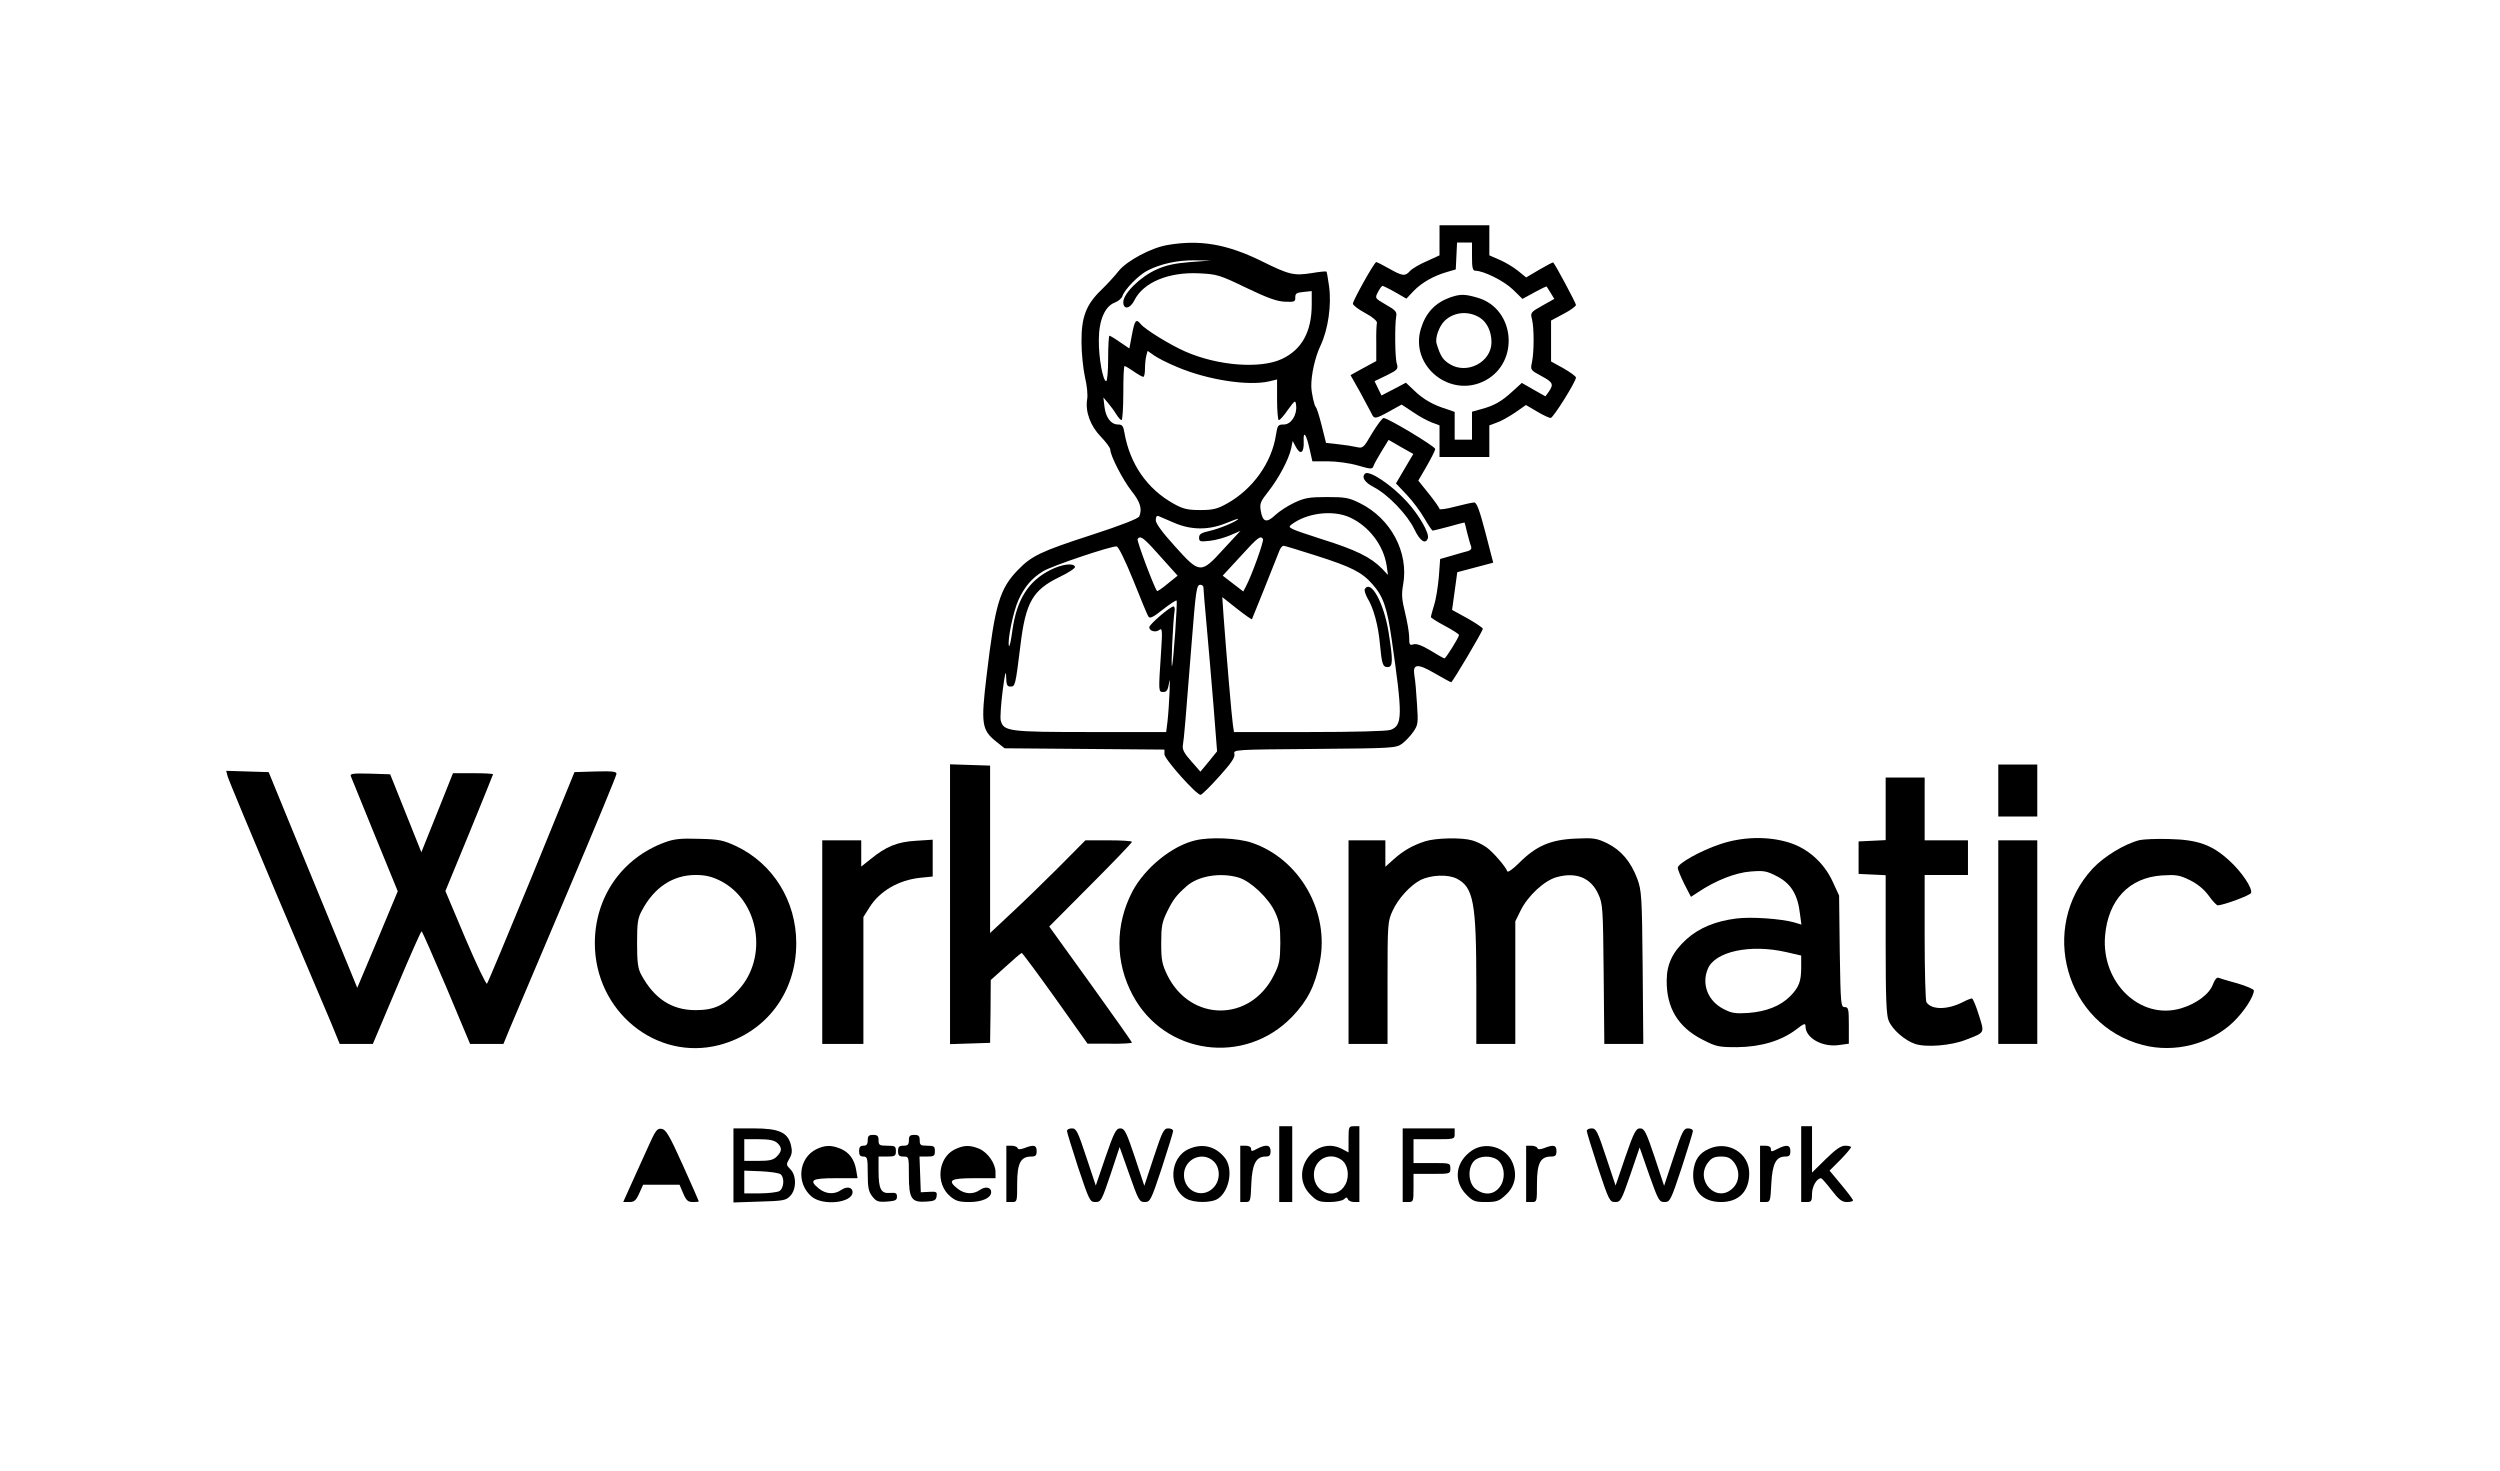 <?xml version="1.0" standalone="no"?>
<!DOCTYPE svg PUBLIC "-//W3C//DTD SVG 20010904//EN"
 "http://www.w3.org/TR/2001/REC-SVG-20010904/DTD/svg10.dtd">
<svg version="1.0" xmlns="http://www.w3.org/2000/svg"
 width="119pt" height="70pt" viewBox="0 0 1149 679"
 preserveAspectRatio="xMidYMid meet">
<g transform="translate(0,679) scale(0.1,-0.1)"
fill="#000000" stroke="none">
<path d="M6620 5681 l0 -70 -59 -27 c-33 -14 -68 -35 -77 -45 -23 -26 -35 -24
-97 11 -30 17 -56 30 -59 30 -9 0 -108 -178 -108 -192 0 -7 26 -27 58 -44 35
-19 55 -37 53 -45 -2 -8 -4 -50 -3 -95 l0 -81 -59 -32 -60 -33 43 -76 c23 -42
47 -87 53 -99 13 -29 17 -29 84 8 l56 31 53 -35 c29 -20 68 -41 87 -48 l35
-13 0 -73 0 -73 115 0 115 0 0 73 0 73 35 13 c19 6 57 28 84 46 l50 35 51 -30
c28 -17 57 -30 63 -30 12 0 117 168 117 187 0 5 -26 24 -57 42 l-58 32 0 94 0
95 58 31 c31 16 57 35 57 41 0 8 -93 183 -105 196 -1 2 -30 -13 -64 -33 l-61
-36 -37 30 c-21 17 -59 40 -85 51 l-48 21 0 69 0 70 -115 0 -115 0 0 -69z
m150 -76 c0 -50 3 -65 15 -65 38 0 131 -46 173 -86 l45 -44 55 30 c31 17 56
29 57 27 0 -1 9 -14 18 -29 l17 -28 -55 -31 c-54 -30 -56 -33 -48 -63 10 -40
10 -150 0 -198 -8 -36 -7 -37 43 -64 54 -29 58 -38 35 -72 l-16 -22 -55 31
-54 31 -44 -40 c-50 -46 -84 -65 -143 -81 l-43 -12 0 -64 0 -65 -40 0 -40 0 0
64 0 64 -37 13 c-62 19 -109 46 -149 85 l-39 37 -57 -30 -56 -29 -16 33 -16
33 56 27 c51 25 54 30 47 53 -9 27 -10 179 -3 219 4 21 -3 29 -47 54 -52 30
-52 30 -37 59 8 15 17 28 21 28 3 0 30 -13 58 -29 l52 -30 34 36 c37 38 91 69
153 87 l41 12 3 62 3 62 34 0 35 0 0 -65z"/>
<path d="M6667 5416 c-68 -25 -111 -71 -133 -144 -52 -172 136 -324 297 -239
160 85 138 331 -34 382 -61 18 -81 18 -130 1z m141 -94 c32 -21 52 -64 52
-112 0 -92 -113 -151 -193 -101 -31 19 -43 37 -60 93 -9 26 11 82 37 107 44
42 112 47 164 13z"/>
<path d="M5366 5659 c-76 -12 -190 -73 -228 -121 -18 -23 -54 -62 -80 -87 -70
-68 -92 -125 -91 -241 0 -52 8 -125 16 -161 9 -37 14 -83 10 -103 -9 -57 15
-123 64 -173 24 -25 43 -51 43 -59 0 -28 58 -140 98 -191 40 -50 50 -82 36
-117 -4 -10 -82 -41 -221 -86 -234 -76 -276 -96 -340 -162 -84 -87 -105 -158
-144 -486 -27 -225 -23 -252 44 -306 l39 -31 369 -3 369 -3 0 -22 c1 -23 147
-187 167 -187 5 0 44 38 86 85 56 62 74 89 70 104 -5 20 0 20 370 23 363 3
376 4 404 24 15 11 39 36 52 55 22 32 23 40 17 129 -3 52 -8 111 -12 131 -9
55 14 57 96 9 38 -22 71 -40 74 -40 6 0 146 236 146 247 0 4 -32 26 -71 48
l-71 39 6 43 c3 24 9 63 12 87 l6 44 83 22 83 22 -36 139 c-27 103 -40 139
-52 139 -8 0 -48 -9 -87 -19 -40 -11 -73 -15 -73 -11 0 5 -22 36 -49 70 l-49
61 39 67 c21 37 39 72 39 79 0 12 -218 143 -238 143 -6 0 -30 -32 -53 -70 -40
-69 -43 -71 -73 -64 -17 4 -55 10 -85 13 l-55 6 -20 80 c-11 44 -23 82 -27 85
-7 6 -20 64 -21 95 -1 53 17 136 43 190 35 75 51 187 39 274 -5 35 -10 65 -12
67 -3 2 -33 -1 -68 -7 -83 -13 -104 -8 -235 57 -158 77 -281 98 -429 73z m103
-79 c-72 -6 -111 -14 -157 -35 -73 -33 -152 -110 -152 -150 0 -36 31 -32 51 8
41 83 158 132 299 125 82 -4 94 -7 218 -67 98 -47 142 -63 179 -64 43 -2 48 0
47 20 0 18 6 22 38 25 l38 4 0 -62 c0 -126 -46 -209 -139 -252 -100 -46 -295
-31 -445 35 -69 30 -184 101 -205 126 -22 27 -28 20 -41 -48 l-12 -64 -43 29
c-24 17 -46 30 -49 30 -3 0 -6 -47 -6 -105 0 -58 -4 -105 -9 -105 -15 0 -35
108 -34 190 0 91 28 156 74 173 16 6 32 20 35 30 10 31 75 97 116 118 61 31
138 48 218 47 l75 -1 -96 -7z m-57 -486 c138 -58 324 -87 421 -65 l37 9 0 -94
c0 -52 4 -94 8 -94 5 0 24 21 42 48 34 46 35 46 38 20 5 -44 -23 -88 -57 -88
-27 0 -29 -4 -36 -47 -19 -129 -108 -253 -228 -319 -43 -24 -64 -29 -122 -29
-58 0 -79 5 -122 29 -123 68 -203 184 -228 329 -5 30 -10 37 -29 37 -33 0 -57
32 -63 82 l-5 43 21 -25 c12 -14 29 -37 38 -52 10 -16 21 -28 25 -28 4 0 8 56
8 125 0 69 2 125 6 125 3 0 22 -11 42 -25 20 -14 40 -25 44 -25 5 0 8 17 8 38
0 20 3 47 6 59 l6 23 30 -21 c16 -12 66 -37 110 -55z m609 -381 l12 -53 71 0
c40 0 100 -8 138 -19 62 -18 68 -18 73 -3 3 9 20 40 38 69 l32 52 57 -33 57
-32 -40 -68 -40 -68 50 -53 c27 -28 63 -77 81 -108 18 -31 35 -57 39 -57 3 0
38 9 76 19 38 11 70 19 71 18 1 -1 6 -23 12 -48 7 -26 14 -53 18 -62 3 -9 -1
-17 -13 -21 -10 -2 -43 -12 -74 -21 l-56 -16 -6 -82 c-4 -45 -13 -104 -22
-131 -8 -27 -15 -52 -15 -55 0 -3 29 -22 65 -41 36 -19 65 -38 65 -42 0 -11
-61 -108 -67 -108 -3 0 -32 16 -64 36 -40 24 -65 33 -79 29 -18 -6 -20 -2 -20
33 0 21 -9 72 -19 113 -15 61 -17 85 -9 129 27 149 -56 306 -200 377 -50 25
-68 28 -152 28 -81 0 -103 -4 -150 -26 -30 -14 -70 -40 -88 -57 -40 -38 -58
-33 -67 18 -6 35 -2 44 35 91 48 61 94 148 105 198 l7 35 15 -28 c21 -39 38
-27 36 25 -3 55 12 36 28 -38z m185 -312 c88 -40 156 -129 170 -223 l6 -43
-27 29 c-52 53 -120 87 -280 137 -148 48 -158 52 -140 66 71 55 192 70 271 34z
m-811 -25 c79 -34 159 -34 238 -2 31 13 57 22 57 20 0 -9 -85 -45 -130 -55
-40 -9 -50 -15 -50 -31 0 -19 4 -20 50 -15 27 3 70 15 95 26 l46 20 -78 -84
c-105 -116 -110 -115 -225 13 -58 64 -88 105 -88 120 0 16 4 22 13 19 6 -3 39
-17 72 -31z m-102 -113 c24 -27 61 -67 81 -90 l37 -41 -46 -37 c-25 -21 -47
-36 -49 -34 -12 12 -95 233 -90 240 10 16 23 9 67 -38z m512 38 c5 -9 -51
-166 -79 -219 l-12 -23 -47 36 -48 37 82 89 c81 89 93 98 104 80z m-599 -190
c34 -85 65 -161 70 -168 7 -10 22 -3 67 33 32 25 61 44 63 41 5 -5 -15 -287
-21 -302 -6 -13 5 212 11 248 3 15 1 27 -4 27 -15 0 -112 -83 -112 -96 0 -18
30 -26 47 -12 13 10 14 -4 7 -108 -12 -180 -12 -179 11 -179 16 0 21 9 27 45
7 52 0 -111 -8 -182 l-6 -48 -349 0 c-379 0 -402 3 -415 54 -3 12 1 74 9 137
10 77 15 99 16 67 1 -40 4 -48 20 -48 22 0 23 4 46 190 24 200 57 256 181 316
42 20 73 41 71 47 -6 19 -61 12 -112 -14 -103 -51 -157 -137 -177 -279 -6 -46
-13 -79 -16 -72 -8 24 20 159 44 212 28 61 62 101 113 132 37 24 317 118 340
115 9 -1 39 -63 77 -156z m846 113 c160 -51 210 -76 258 -131 50 -56 68 -108
89 -254 51 -353 51 -398 -5 -419 -15 -6 -171 -10 -374 -10 l-349 0 -5 33 c-5
31 -30 325 -43 501 l-6 89 67 -53 c37 -29 68 -51 70 -49 2 3 98 243 127 317 5
12 13 22 19 22 5 0 74 -21 152 -46z m-522 -146 c0 -7 6 -83 14 -168 8 -85 22
-253 32 -372 l17 -217 -38 -47 -39 -47 -42 48 c-33 37 -42 54 -39 74 5 27 14
131 40 466 20 253 23 275 41 275 8 0 14 -6 14 -12z"/>
<path d="M6276 4603 c-17 -17 -1 -41 42 -63 65 -34 154 -127 186 -194 26 -54
51 -71 62 -42 9 22 -40 108 -97 170 -71 78 -175 147 -193 129z"/>
<path d="M6275 4070 c-3 -6 3 -25 13 -43 27 -43 50 -127 57 -212 9 -93 13
-105 36 -105 24 0 25 29 4 160 -22 137 -82 246 -110 200z"/>
<path d="M4360 2615 l0 -646 93 3 92 3 2 145 1 145 69 62 c37 34 71 63 74 63
3 0 73 -94 155 -209 l149 -210 103 0 c56 -1 102 2 102 5 0 3 -86 125 -191 271
l-191 265 191 192 c105 105 191 195 191 199 0 4 -48 7 -108 7 l-107 0 -125
-126 c-69 -69 -168 -165 -220 -213 l-95 -89 0 387 0 386 -92 3 -93 3 0 -646z"/>
<path d="M9200 3140 l0 -120 90 0 90 0 0 120 0 120 -90 0 -90 0 0 -120z"/>
<path d="M1024 3207 c3 -13 103 -253 221 -533 119 -280 234 -553 257 -606 l40
-98 77 0 76 0 110 260 c60 143 112 260 115 260 3 0 54 -117 115 -260 l109
-260 77 0 77 0 30 73 c17 39 134 317 261 616 127 299 231 550 231 558 0 11
-19 13 -97 11 l-97 -3 -198 -485 c-110 -267 -202 -488 -206 -492 -4 -4 -49 90
-100 210 l-92 218 110 267 c60 147 110 270 110 272 0 3 -42 5 -92 5 l-93 0
-59 -148 c-32 -81 -65 -163 -73 -182 l-14 -35 -72 180 -72 180 -94 3 c-75 2
-92 0 -88 -11 3 -7 53 -130 111 -273 l106 -259 -93 -223 -94 -223 -38 93
c-141 344 -205 499 -283 688 l-88 215 -98 3 -98 3 6 -24z"/>
<path d="M8680 3055 l0 -144 -62 -3 -63 -3 0 -75 0 -75 63 -3 62 -3 0 -320 c0
-246 3 -327 14 -352 17 -41 74 -91 122 -107 50 -17 166 -8 234 19 90 35 87 29
60 115 -13 42 -27 76 -32 76 -5 0 -25 -8 -46 -19 -69 -34 -141 -34 -164 2 -4
7 -8 141 -8 300 l0 287 100 0 100 0 0 80 0 80 -100 0 -100 0 0 145 0 145 -90
0 -90 0 0 -145z"/>
<path d="M3044 2901 c-199 -73 -324 -253 -324 -466 0 -314 283 -546 575 -470
215 57 355 241 355 470 0 195 -107 367 -277 448 -61 28 -79 32 -173 34 -84 3
-115 -1 -156 -16z m254 -177 c181 -90 225 -356 83 -507 -65 -70 -110 -91 -196
-91 -110 0 -191 53 -251 164 -15 28 -19 56 -19 145 0 95 3 116 23 152 56 106
143 163 247 163 46 0 74 -7 113 -26z"/>
<path d="M5493 2910 c-108 -25 -233 -127 -291 -236 -80 -154 -80 -326 1 -478
147 -277 518 -328 737 -100 70 73 105 141 127 251 47 232 -92 477 -314 552
-65 22 -193 27 -260 11z m200 -172 c56 -17 139 -96 168 -160 20 -43 24 -69 24
-143 -1 -79 -4 -97 -30 -148 -108 -217 -385 -217 -492 1 -24 50 -28 69 -28
147 0 77 4 98 27 145 27 55 42 76 90 118 53 48 157 65 241 40z"/>
<path d="M6555 2906 c-59 -19 -101 -43 -146 -83 l-39 -35 0 61 0 61 -85 0 -85
0 0 -470 0 -470 90 0 90 0 0 283 c0 276 1 283 24 333 26 56 80 115 127 140 49
25 128 28 169 7 77 -40 90 -110 90 -490 l0 -273 90 0 90 0 0 283 0 283 25 51
c34 68 110 138 166 153 90 25 158 -3 192 -78 21 -45 22 -64 25 -369 l3 -323
90 0 90 0 -3 353 c-3 332 -5 355 -25 410 -30 79 -74 131 -138 163 -50 24 -63
26 -148 22 -114 -5 -181 -34 -258 -111 -29 -29 -54 -47 -56 -40 -8 22 -63 86
-95 110 -18 13 -48 28 -68 33 -48 14 -167 11 -215 -4z"/>
<path d="M7915 2892 c-90 -30 -195 -89 -195 -109 0 -8 14 -41 30 -74 l31 -60
32 21 c80 54 174 91 243 96 62 5 74 3 124 -23 63 -33 94 -84 104 -170 l7 -52
-33 10 c-60 17 -200 27 -268 18 -95 -12 -171 -43 -229 -95 -64 -58 -92 -115
-92 -192 -1 -126 53 -215 165 -272 64 -33 75 -35 160 -35 109 1 203 29 272 81
37 29 44 31 44 15 0 -54 79 -98 156 -86 l44 6 0 85 c0 76 -2 84 -19 84 -18 0
-19 12 -23 258 l-3 257 -29 63 c-40 88 -115 155 -203 182 -97 30 -215 27 -318
-8z m306 -498 l69 -16 0 -53 c0 -67 -10 -93 -51 -135 -45 -45 -111 -71 -194
-77 -60 -4 -77 -1 -115 19 -71 37 -101 114 -71 185 33 80 196 115 362 77z"/>
<path d="M9852 2911 c-70 -18 -163 -75 -216 -131 -252 -273 -125 -722 231
-815 146 -38 310 3 418 106 48 46 95 117 95 146 0 5 -33 20 -74 32 -41 11 -81
23 -88 26 -9 4 -18 -7 -27 -30 -16 -45 -77 -90 -148 -111 -188 -55 -368 119
-350 335 14 166 111 269 263 279 65 4 80 2 129 -22 36 -18 65 -42 87 -72 17
-24 36 -44 41 -44 26 0 150 46 154 57 8 21 -43 98 -102 151 -78 71 -143 95
-275 98 -58 2 -120 -1 -138 -5z"/>
<path d="M3770 2440 l0 -470 95 0 95 0 0 293 0 293 29 46 c47 74 133 124 232
135 l59 6 0 85 0 85 -77 -5 c-86 -5 -138 -26 -210 -85 l-43 -34 0 60 0 61 -90
0 -90 0 0 -470z"/>
<path d="M9200 2440 l0 -470 90 0 90 0 0 470 0 470 -90 0 -90 0 0 -470z"/>
<path d="M5880 1415 l0 -175 30 0 30 0 0 175 0 175 -30 0 -30 0 0 -175z"/>
<path d="M6200 1530 l0 -61 -30 16 c-127 66 -249 -108 -146 -211 30 -30 40
-34 88 -34 30 0 60 6 67 13 11 10 14 10 18 0 3 -7 16 -13 29 -13 l24 0 0 175
0 175 -25 0 c-24 0 -25 -3 -25 -60z m-33 -95 c30 -21 39 -74 19 -113 -39 -76
-146 -44 -146 44 0 70 71 108 127 69z"/>
<path d="M8290 1415 l0 -175 25 0 c22 0 25 4 25 38 0 34 22 72 42 72 3 0 25
-25 48 -55 34 -44 48 -55 71 -55 16 0 29 3 28 8 0 4 -24 36 -54 72 l-54 65 50
50 c27 28 49 54 49 58 0 4 -12 7 -27 7 -20 0 -44 -17 -90 -62 l-63 -62 0 107
0 107 -25 0 -25 0 0 -175z"/>
<path d="M2963 1488 c-23 -51 -58 -128 -77 -170 l-35 -78 28 0 c23 0 31 7 46
40 l18 40 84 0 84 0 17 -40 c14 -33 22 -40 45 -40 15 0 27 1 27 3 0 2 -33 77
-74 168 -63 140 -78 164 -98 167 -21 3 -28 -7 -65 -90z"/>
<path d="M3360 1409 l0 -171 120 4 c107 3 122 5 141 25 30 29 31 95 2 124 -20
20 -20 23 -5 49 13 22 14 36 7 65 -15 57 -56 75 -172 75 l-93 0 0 -171z m202
104 c23 -21 23 -38 -2 -63 -16 -16 -33 -20 -85 -20 l-65 0 0 50 0 50 67 0 c48
0 72 -5 85 -17z m16 -145 c19 -16 15 -66 -7 -78 -11 -5 -51 -10 -90 -10 l-71
0 0 53 0 52 77 -3 c43 -2 84 -8 91 -14z"/>
<path d="M4900 1568 c0 -7 24 -83 52 -170 51 -152 54 -158 79 -158 26 0 29 6
70 127 l42 127 45 -127 c42 -119 46 -127 71 -127 25 0 29 7 79 158 28 87 52
163 52 170 0 7 -10 12 -23 12 -20 0 -27 -14 -66 -132 l-44 -133 -44 133 c-39
116 -47 132 -67 132 -19 0 -28 -16 -68 -132 l-45 -132 -44 132 c-39 118 -46
132 -66 132 -13 0 -23 -5 -23 -12z"/>
<path d="M6450 1410 l0 -170 25 0 c24 0 25 2 25 65 l0 65 85 0 c84 0 85 0 85
25 0 25 -1 25 -85 25 l-85 0 0 55 0 55 95 0 c95 0 95 0 95 25 l0 25 -120 0
-120 0 0 -170z"/>
<path d="M7300 1568 c0 -7 24 -83 52 -170 50 -151 54 -158 79 -158 25 0 29 7
70 126 l43 126 44 -126 c42 -118 46 -126 71 -126 25 0 29 7 79 158 28 87 52
163 52 170 0 7 -10 12 -23 12 -20 0 -27 -14 -66 -132 l-44 -133 -44 133 c-39
116 -47 132 -67 132 -19 0 -28 -16 -68 -132 l-45 -132 -44 132 c-39 118 -46
132 -66 132 -13 0 -23 -5 -23 -12z"/>
<path d="M3980 1525 c0 -18 -5 -25 -20 -25 -15 0 -20 -7 -20 -25 0 -18 5 -25
20 -25 18 0 20 -7 20 -79 0 -65 4 -83 21 -105 18 -23 27 -27 68 -24 38 3 46 6
46 23 0 16 -6 19 -32 17 -42 -4 -53 18 -53 102 l0 66 40 0 c36 0 40 3 40 25 0
23 -4 25 -40 25 -36 0 -40 3 -40 25 0 20 -5 25 -25 25 -20 0 -25 -5 -25 -25z"/>
<path d="M4170 1525 c0 -20 -5 -25 -25 -25 -20 0 -25 -5 -25 -25 0 -20 5 -25
25 -25 25 0 25 -1 25 -88 0 -107 12 -125 81 -120 37 2 45 7 47 25 3 20 -1 22
-35 20 l-38 -2 -3 83 -3 82 36 0 c31 0 35 3 35 25 0 22 -4 25 -35 25 -31 0
-35 3 -35 25 0 20 -5 25 -25 25 -20 0 -25 -5 -25 -25z"/>
<path d="M3743 1484 c-83 -41 -94 -158 -22 -219 53 -44 189 -29 189 21 0 22
-26 28 -52 10 -31 -22 -70 -20 -102 5 -50 40 -36 49 75 49 l102 0 -6 36 c-8
50 -32 83 -72 100 -44 18 -72 17 -112 -2z"/>
<path d="M4382 1483 c-78 -38 -90 -159 -21 -217 25 -21 41 -26 88 -26 59 0
101 19 101 46 0 22 -26 28 -52 10 -31 -22 -70 -20 -102 5 -50 39 -36 49 74 49
l100 0 0 28 c0 40 -36 91 -75 108 -44 18 -72 17 -113 -3z"/>
<path d="M4620 1370 l0 -130 25 0 c25 0 25 1 25 85 0 94 16 125 65 125 20 0
25 5 25 25 0 28 -13 31 -57 14 -19 -7 -29 -7 -31 0 -2 6 -15 11 -28 11 l-24 0
0 -130z"/>
<path d="M5463 1485 c-90 -39 -97 -179 -13 -229 36 -21 118 -21 148 0 53 37
70 138 31 188 -42 53 -103 69 -166 41z m114 -57 c32 -30 32 -90 -2 -123 -51
-52 -135 -15 -135 60 0 73 85 112 137 63z"/>
<path d="M5700 1370 l0 -130 24 0 c23 0 24 3 27 84 4 92 22 126 66 126 18 0
23 5 23 25 0 29 -20 33 -62 11 -24 -13 -28 -13 -28 0 0 8 -10 14 -25 14 l-25
0 0 -130z"/>
<path d="M6770 1478 c-77 -52 -88 -142 -25 -205 30 -30 39 -33 89 -33 50 0 61
4 92 33 43 39 54 93 31 149 -30 71 -123 99 -187 56z m117 -43 c30 -21 39 -74
19 -113 -25 -47 -75 -57 -120 -21 -34 27 -37 98 -6 129 24 24 77 26 107 5z"/>
<path d="M7020 1370 l0 -130 25 0 c25 0 25 1 25 85 0 94 16 125 65 125 20 0
25 5 25 25 0 28 -13 31 -57 14 -19 -7 -29 -7 -31 0 -2 6 -15 11 -28 11 l-24 0
0 -130z"/>
<path d="M7865 1486 c-46 -20 -67 -51 -73 -104 -8 -88 41 -142 128 -142 82 0
130 49 130 133 0 93 -97 152 -185 113z m114 -62 c29 -37 27 -89 -4 -119 -74
-75 -180 35 -114 119 16 20 29 26 59 26 30 0 43 -6 59 -26z"/>
<path d="M8100 1370 l0 -130 24 0 c23 0 24 3 28 85 5 93 22 125 65 125 18 0
23 5 23 25 0 29 -17 32 -60 10 -27 -14 -30 -14 -30 0 0 9 -9 15 -25 15 l-25 0
0 -130z"/>
</g>
</svg>
